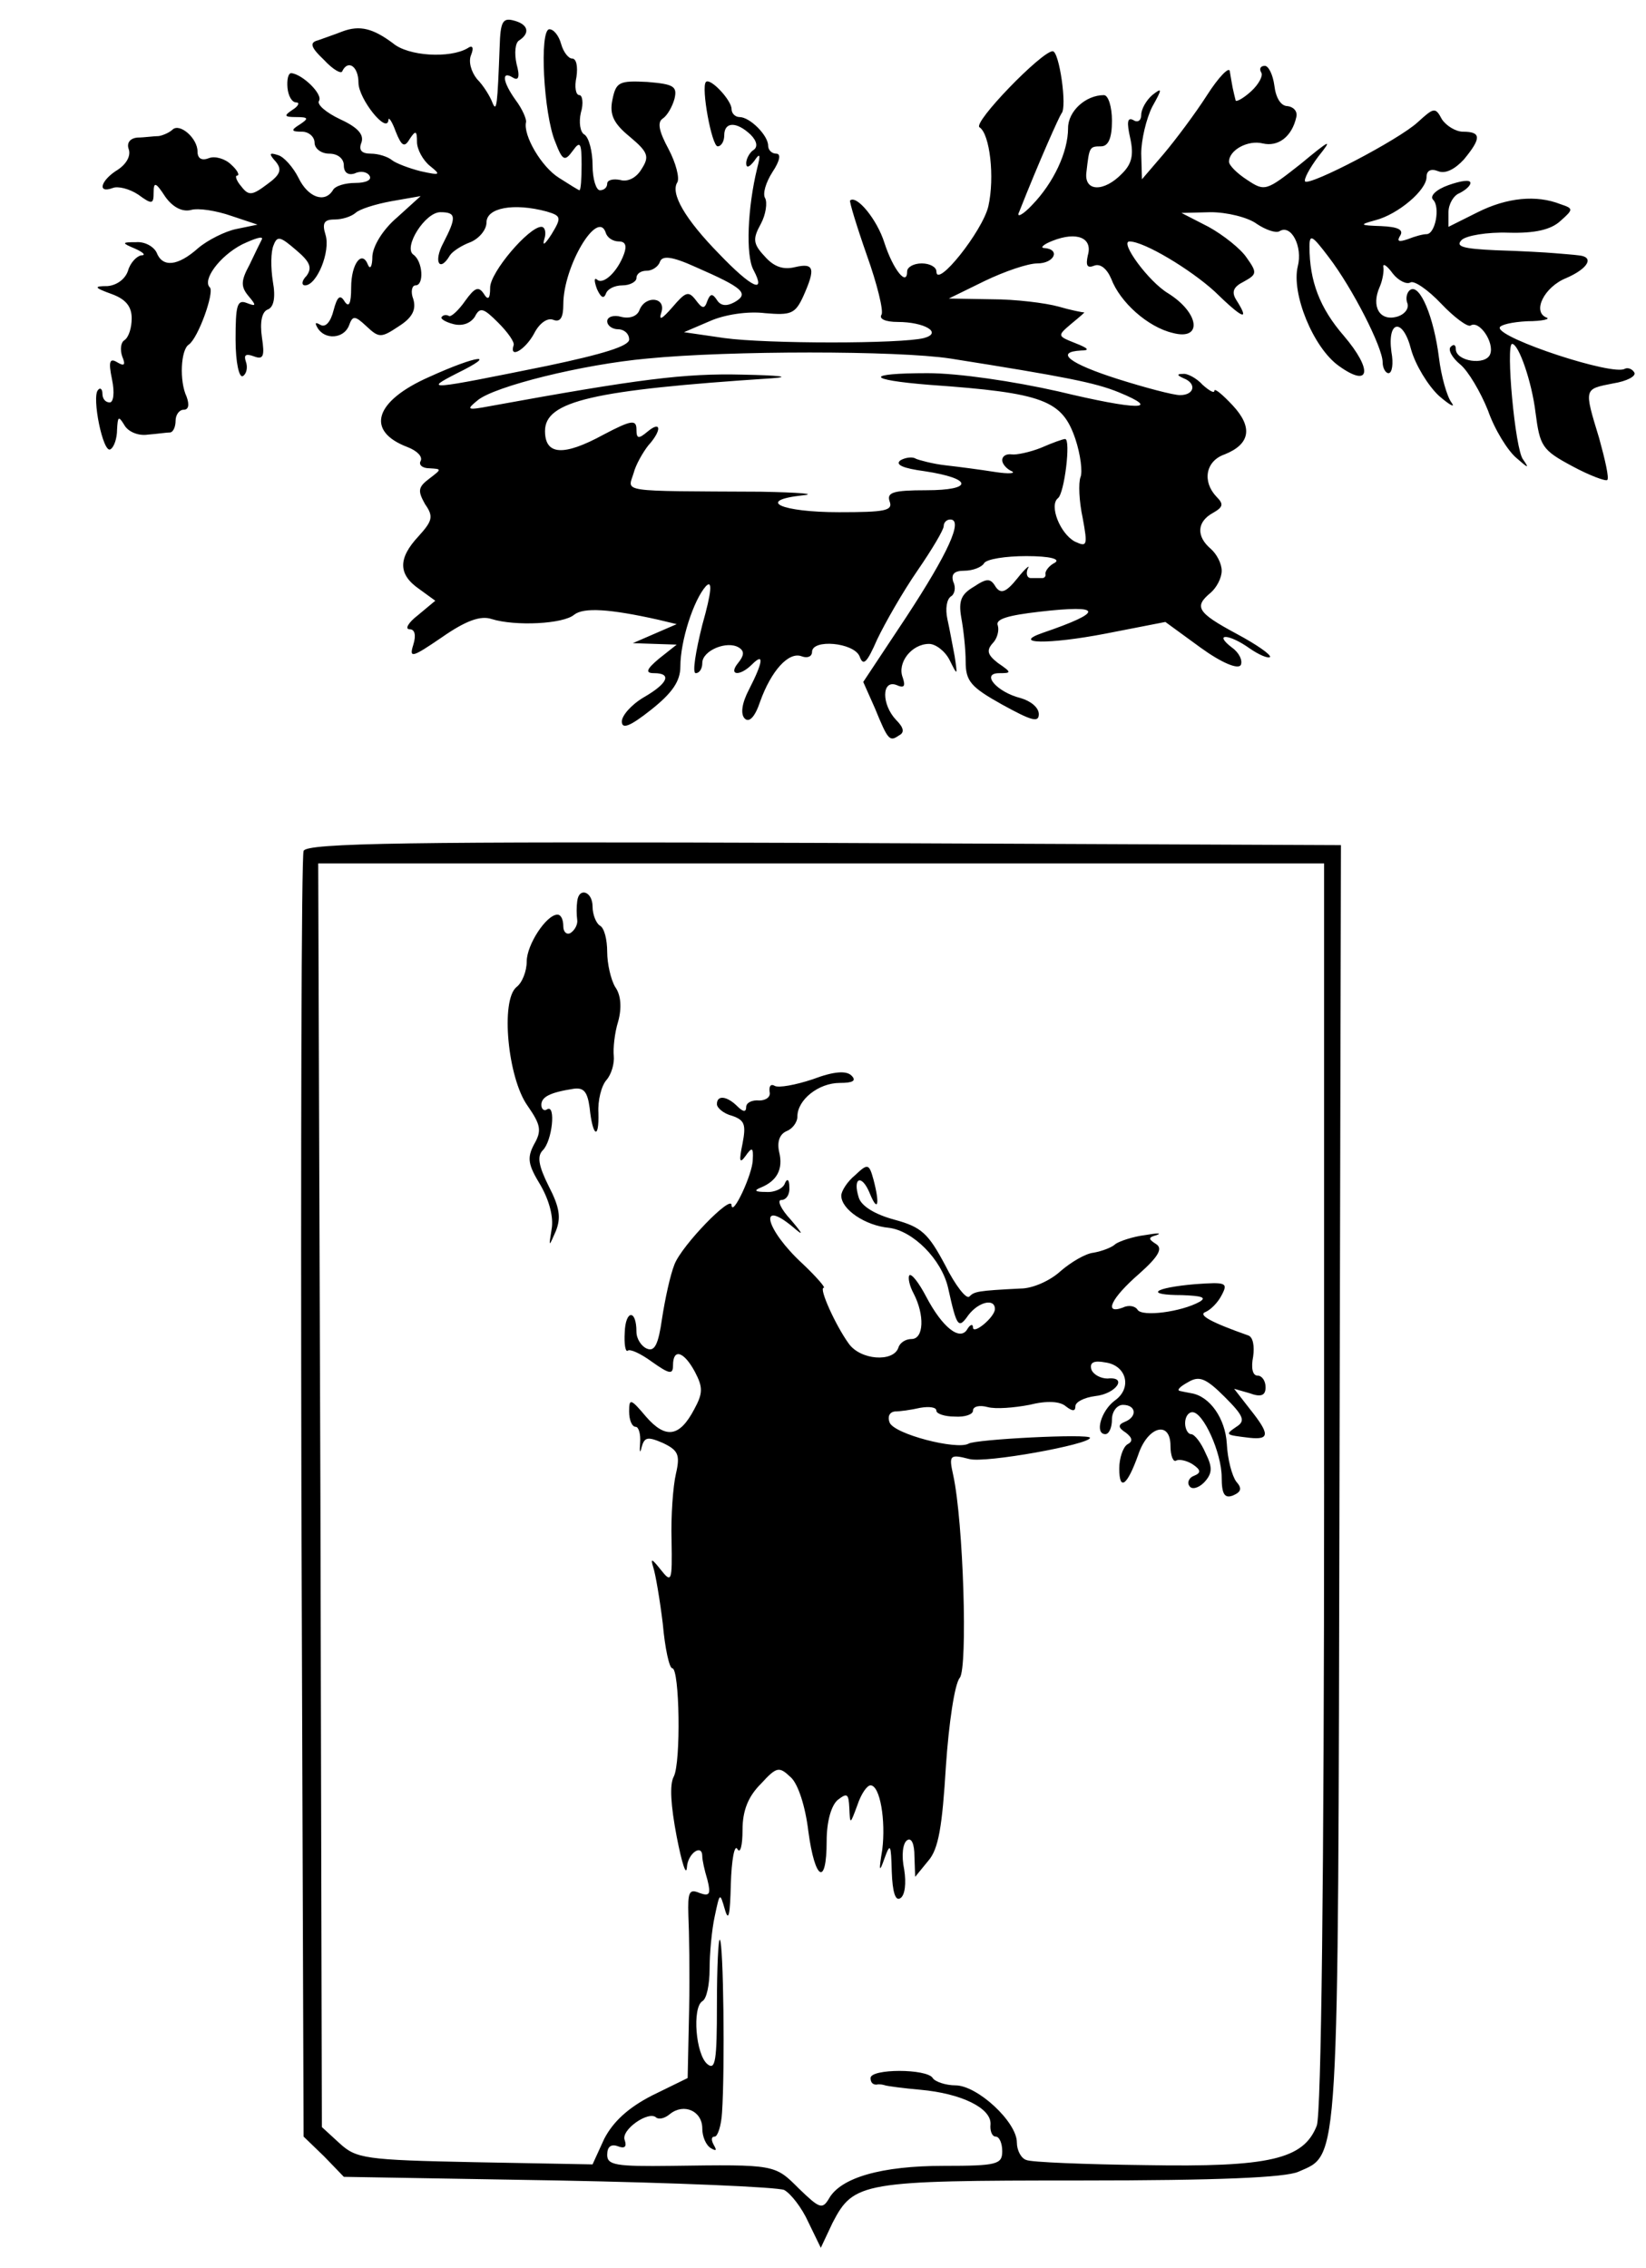<?xml version="1.0" standalone="no"?>
<!DOCTYPE svg PUBLIC "-//W3C//DTD SVG 20010904//EN"
 "http://www.w3.org/TR/2001/REC-SVG-20010904/DTD/svg10.dtd">
<svg version="1.0" xmlns="http://www.w3.org/2000/svg"
 width="225pt" height="310pt" viewBox="0 0 225 310"
 preserveAspectRatio="xMidYMid meet">
<g transform="translate(0,310) scale(0.1,-0.1)"
fill="#000000" stroke="none">
<path d="M683 3036 c-3 -79 -4 -91 -10 -76 -3 8 -12 23 -21 32 -8 10 -12 24
-8 33 4 10 2 14 -5 9 -24 -14 -81 -11 -102 7 -27 20 -45 25 -69 16 -10 -4 -25
-9 -33 -12 -12 -3 -11 -9 8 -27 12 -13 24 -20 25 -15 8 16 22 6 22 -16 0 -22
39 -71 41 -51 0 5 5 -2 10 -16 8 -20 12 -22 19 -10 8 12 10 12 10 -4 0 -10 8
-25 18 -33 15 -12 14 -13 -13 -7 -16 4 -34 11 -39 15 -6 5 -19 9 -29 9 -13 0
-17 5 -13 15 4 11 -5 21 -29 32 -19 9 -32 20 -29 25 6 9 -23 37 -38 38 -4 0
-6 -9 -5 -20 1 -11 6 -20 12 -20 5 0 3 -5 -5 -10 -12 -8 -12 -10 5 -10 17 0
17 -2 5 -10 -13 -8 -12 -10 3 -10 9 0 17 -7 17 -15 0 -8 9 -15 20 -15 12 0 20
-7 20 -16 0 -10 6 -14 15 -11 8 4 17 2 20 -3 4 -6 -5 -10 -19 -10 -14 0 -28
-4 -31 -10 -11 -18 -34 -10 -47 17 -7 14 -20 29 -28 31 -12 4 -13 2 -3 -9 9
-11 6 -18 -12 -31 -20 -15 -25 -16 -35 -3 -7 8 -9 15 -6 15 4 0 1 7 -8 15 -8
8 -22 12 -30 9 -10 -4 -16 -1 -16 9 0 18 -24 39 -34 30 -4 -4 -13 -8 -19 -9
-7 0 -20 -2 -29 -2 -11 -1 -15 -8 -12 -16 3 -9 -3 -20 -15 -28 -23 -14 -29
-33 -7 -25 7 3 23 -1 35 -9 19 -14 21 -13 21 3 0 15 3 14 16 -6 10 -14 23 -21
35 -18 10 3 35 -1 55 -8 l36 -12 -29 -6 c-15 -3 -39 -15 -52 -26 -28 -25 -49
-27 -57 -6 -4 8 -16 15 -28 14 -20 0 -20 -1 -1 -9 11 -5 15 -9 8 -9 -6 -1 -15
-10 -18 -21 -4 -12 -16 -20 -28 -21 -19 0 -19 -2 6 -11 19 -7 27 -17 27 -33 0
-13 -4 -26 -10 -30 -5 -3 -6 -13 -3 -22 5 -12 3 -14 -7 -8 -10 6 -12 1 -7 -23
4 -19 2 -32 -3 -32 -6 0 -10 5 -10 12 0 6 -3 9 -6 5 -9 -9 7 -88 17 -81 5 3 9
15 9 27 1 18 2 19 10 6 5 -9 19 -15 32 -13 13 1 26 3 31 3 4 1 7 8 7 16 0 8 5
15 11 15 7 0 8 7 4 18 -10 21 -8 64 3 71 13 9 35 71 29 78 -11 10 13 43 44 59
17 8 29 12 27 7 -2 -4 -10 -20 -17 -35 -12 -22 -12 -30 -1 -43 11 -13 10 -14
-3 -9 -13 5 -15 -4 -15 -50 0 -32 5 -53 10 -50 5 3 7 12 4 20 -3 9 0 11 11 7
13 -5 15 0 11 26 -3 21 0 35 8 38 8 3 11 16 7 38 -3 19 -3 41 1 50 5 13 9 12
31 -7 19 -16 22 -24 14 -35 -7 -7 -7 -13 -2 -13 16 0 35 46 28 69 -5 16 -2 21
12 21 11 0 23 4 29 9 5 5 27 12 49 16 l40 7 -32 -29 c-20 -17 -33 -39 -34 -53
0 -14 -3 -19 -6 -12 -8 21 -23 2 -23 -31 0 -22 -3 -28 -9 -19 -6 10 -10 7 -15
-12 -4 -16 -11 -24 -18 -20 -7 4 -8 3 -4 -4 10 -17 36 -15 43 3 5 14 8 14 24
-1 17 -16 20 -16 44 0 19 12 24 23 20 37 -4 10 -2 19 3 19 12 0 10 33 -3 42
-14 10 16 58 37 58 22 0 22 -7 4 -42 -14 -26 -5 -41 9 -17 4 6 17 14 28 18 12
5 22 17 22 27 0 20 37 27 82 15 20 -6 21 -8 7 -31 -9 -14 -13 -17 -10 -7 3 9
1 17 -4 17 -17 0 -70 -62 -70 -83 0 -16 -3 -18 -9 -8 -7 10 -12 8 -25 -10 -9
-13 -19 -22 -22 -21 -3 2 -8 2 -10 -1 -3 -2 4 -7 16 -10 12 -3 23 1 29 10 7
14 12 12 32 -8 13 -13 23 -27 21 -31 -6 -19 16 -6 28 16 7 14 18 22 26 19 10
-4 14 3 14 21 0 52 47 131 58 98 2 -7 10 -12 18 -12 9 0 11 -6 7 -17 -9 -25
-29 -43 -37 -35 -4 3 -4 -2 0 -13 5 -11 9 -14 12 -7 2 7 12 12 23 12 10 0 19
5 19 10 0 6 6 10 14 10 8 0 16 6 18 12 3 9 16 8 49 -7 64 -28 74 -36 53 -48
-11 -6 -19 -5 -24 3 -6 9 -9 9 -13 -1 -4 -12 -7 -11 -16 1 -10 13 -14 11 -32
-10 -14 -16 -19 -19 -15 -7 7 21 -22 24 -30 3 -3 -8 -13 -12 -25 -9 -10 3 -19
0 -19 -6 0 -6 7 -11 15 -11 8 0 15 -6 15 -14 0 -9 -36 -20 -112 -36 -163 -33
-170 -34 -123 -10 57 28 28 25 -38 -5 -75 -33 -88 -74 -30 -96 13 -5 21 -13
18 -19 -3 -5 2 -10 12 -10 17 -1 17 -1 0 -14 -16 -12 -16 -17 -6 -35 12 -17
10 -23 -9 -44 -28 -30 -28 -52 1 -72 l22 -16 -24 -20 c-13 -10 -18 -19 -11
-19 7 0 9 -8 5 -21 -6 -19 -2 -18 39 10 33 23 53 30 68 25 32 -10 98 -7 113 6
13 10 48 8 115 -7 l25 -6 -30 -13 -30 -13 30 -1 30 -1 -24 -19 c-18 -15 -19
-20 -7 -20 25 0 19 -14 -14 -33 -17 -10 -30 -25 -30 -33 0 -11 11 -7 40 16 29
23 40 39 40 59 0 35 18 91 35 110 9 9 8 -7 -5 -53 -9 -36 -14 -66 -9 -66 5 0
9 6 9 14 0 17 34 31 50 21 8 -5 7 -11 -1 -21 -14 -17 2 -19 19 -2 17 17 15 3
-4 -34 -10 -19 -12 -34 -6 -40 6 -6 14 2 21 23 15 42 39 69 57 62 8 -3 14 0
14 6 0 18 57 13 65 -6 5 -14 10 -9 24 23 11 23 35 65 55 94 20 29 36 56 36 61
0 5 4 9 9 9 18 0 -3 -46 -60 -133 l-59 -89 16 -36 c18 -44 20 -46 33 -37 8 4
6 11 -4 21 -20 21 -20 55 0 48 11 -5 13 -2 9 10 -8 20 12 46 36 46 9 0 22 -10
28 -22 11 -22 11 -22 7 5 -3 15 -7 38 -10 51 -3 14 -1 27 5 31 5 3 7 12 3 20
-3 10 1 15 15 15 12 0 24 5 27 10 3 6 30 10 58 10 32 0 47 -4 39 -9 -8 -4 -13
-11 -13 -15 1 -3 -1 -6 -4 -6 -3 0 -10 0 -16 0 -5 0 -7 6 -4 13 4 6 -3 1 -14
-13 -16 -20 -23 -22 -30 -12 -7 12 -12 12 -30 0 -17 -10 -21 -19 -17 -42 3
-16 6 -43 6 -60 0 -27 7 -35 50 -59 40 -22 50 -25 50 -13 0 9 -11 18 -25 22
-32 8 -55 34 -29 34 17 0 17 1 -2 14 -14 11 -16 17 -7 27 6 6 9 17 7 24 -4 9
14 14 57 19 87 10 89 0 4 -29 -43 -15 8 -16 86 -1 l82 16 48 -35 c29 -21 51
-30 55 -24 3 6 -2 17 -12 24 -26 20 -4 19 24 -1 13 -9 25 -14 28 -12 2 3 -18
17 -46 32 -54 29 -58 37 -35 56 8 7 15 20 15 30 0 10 -7 23 -15 30 -20 17 -19
37 3 49 14 8 15 12 5 22 -20 21 -15 49 11 58 35 14 39 37 11 67 -14 15 -25 24
-25 20 0 -4 -7 0 -16 8 -8 9 -21 16 -27 15 -9 0 -8 -2 1 -6 18 -7 15 -23 -5
-23 -9 0 -47 10 -85 22 -66 21 -87 37 -50 39 12 0 10 3 -8 10 -25 10 -25 10
-5 27 11 9 19 16 17 15 -2 0 -18 3 -35 8 -18 5 -59 10 -91 10 l-59 1 49 24
c27 13 59 24 72 24 23 0 32 19 10 21 -7 0 -2 5 11 10 33 13 55 4 48 -20 -3
-14 -1 -18 9 -14 8 3 17 -4 23 -18 12 -32 50 -66 84 -74 41 -11 37 27 -6 54
-27 16 -67 71 -53 71 20 0 83 -38 116 -68 39 -38 49 -42 30 -12 -7 11 -4 18
10 25 18 10 19 12 4 33 -8 12 -32 31 -52 42 l-37 19 40 1 c22 0 51 -7 63 -16
12 -8 26 -13 31 -10 16 10 32 -21 25 -48 -9 -37 21 -111 56 -136 43 -31 47 -6
7 41 -33 38 -47 75 -47 122 0 18 4 15 26 -14 33 -43 74 -124 74 -144 0 -8 4
-15 8 -15 5 0 7 13 4 29 -6 44 16 47 27 3 6 -21 23 -49 38 -63 15 -13 23 -17
17 -9 -6 8 -14 36 -17 61 -7 56 -26 101 -39 93 -5 -3 -7 -12 -4 -19 2 -7 -4
-15 -15 -18 -23 -6 -35 14 -23 41 4 9 6 22 5 27 -1 6 5 2 13 -9 8 -10 19 -15
24 -12 5 3 24 -10 42 -29 18 -19 36 -32 40 -30 12 8 33 -23 27 -39 -6 -16 -47
-10 -47 7 0 6 -3 7 -7 3 -4 -4 2 -15 13 -24 11 -9 28 -38 38 -63 9 -26 27 -55
39 -65 16 -14 18 -15 9 -2 -11 13 -24 158 -15 158 9 0 27 -52 32 -94 6 -46 9
-51 50 -73 24 -13 46 -21 48 -19 3 2 -3 28 -11 57 -21 69 -21 67 19 75 19 3
32 10 29 15 -3 5 -9 7 -13 5 -16 -10 -171 41 -171 56 0 4 17 8 38 9 20 0 32 3
26 5 -20 8 -3 42 27 54 30 13 39 29 17 31 -7 1 -22 2 -33 3 -11 1 -47 3 -80 4
-45 2 -56 5 -47 14 6 6 35 11 64 10 36 -1 58 4 71 16 18 16 18 17 0 23 -33 13
-73 9 -113 -11 l-40 -20 0 20 c0 11 7 23 15 26 8 4 15 10 15 14 0 5 -13 3 -30
-3 -17 -6 -26 -15 -21 -20 10 -10 3 -47 -9 -47 -5 0 -16 -3 -26 -7 -12 -4 -15
-3 -10 5 5 8 -3 12 -26 13 -30 1 -30 2 -8 8 31 8 70 41 70 59 0 9 6 12 16 8
10 -4 23 3 35 16 24 29 24 38 -1 38 -10 0 -23 8 -29 17 -9 17 -11 16 -33 -4
-26 -24 -147 -87 -154 -81 -2 3 6 18 18 34 20 25 17 24 -24 -10 -47 -37 -49
-38 -73 -22 -14 9 -25 20 -25 25 0 16 26 30 46 25 21 -5 40 9 46 36 2 8 -4 14
-12 15 -9 0 -16 11 -18 28 -2 15 -8 27 -13 27 -6 0 -8 -4 -5 -9 3 -4 -3 -16
-14 -26 -11 -10 -21 -15 -21 -12 -1 4 -3 12 -4 17 -1 6 -3 16 -4 23 -1 6 -15
-8 -31 -33 -16 -25 -43 -61 -59 -80 l-30 -35 -1 35 c0 19 7 48 15 64 14 25 14
27 0 16 -8 -7 -15 -19 -15 -27 0 -8 -5 -11 -11 -7 -8 4 -9 -3 -4 -25 5 -23 2
-35 -11 -48 -25 -26 -52 -25 -49 1 4 35 4 36 20 36 10 0 15 11 15 35 0 19 -5
35 -11 35 -25 0 -49 -22 -49 -45 0 -33 -20 -75 -49 -105 -13 -14 -22 -18 -18
-10 28 71 55 131 58 135 8 8 -3 85 -12 85 -15 0 -110 -98 -100 -104 14 -9 21
-68 12 -108 -8 -34 -71 -113 -71 -89 0 6 -9 11 -20 11 -11 0 -20 -5 -20 -11 0
-21 -19 2 -31 39 -10 32 -38 66 -47 58 -1 -2 9 -35 23 -75 14 -39 23 -76 20
-81 -4 -6 6 -10 22 -10 37 0 62 -15 36 -22 -31 -8 -215 -8 -273 0 l-55 8 35
15 c20 9 52 14 76 11 35 -3 41 -1 52 23 17 38 15 46 -11 40 -16 -4 -29 0 -42
15 -16 17 -16 24 -5 44 7 13 9 29 6 35 -4 6 1 22 10 36 10 15 12 25 5 25 -6 0
-11 5 -11 11 0 14 -25 39 -39 39 -6 0 -11 5 -11 11 0 12 -29 43 -35 37 -7 -7
8 -88 16 -88 5 0 9 7 9 15 0 19 17 19 36 1 9 -9 10 -17 4 -21 -5 -3 -10 -12
-10 -18 0 -7 4 -6 11 3 8 12 9 9 4 -10 -13 -53 -16 -119 -5 -139 18 -34 -3
-24 -47 22 -47 48 -67 83 -57 98 3 6 -2 26 -12 45 -13 24 -16 37 -8 42 6 4 13
16 16 27 4 17 -1 20 -37 23 -39 2 -43 0 -48 -25 -4 -20 2 -32 24 -50 25 -21
27 -27 16 -44 -7 -12 -19 -18 -29 -15 -10 2 -18 0 -18 -5 0 -5 -4 -9 -10 -9
-5 0 -10 15 -10 34 0 19 -5 38 -11 42 -6 3 -8 17 -5 30 4 13 2 24 -2 24 -5 0
-7 11 -4 25 2 14 0 25 -6 25 -5 0 -12 9 -15 20 -3 11 -10 20 -16 20 -14 0 -8
-116 8 -154 10 -26 13 -27 24 -12 10 14 12 11 12 -19 0 -19 -1 -35 -3 -35 -1
0 -14 8 -28 17 -24 15 -49 58 -45 76 1 4 -5 18 -14 30 -18 25 -20 41 -4 31 8
-5 10 1 5 19 -3 14 -2 29 4 32 15 10 12 22 -8 27 -15 4 -18 -2 -19 -36z m616
-426 c158 -25 198 -33 230 -46 61 -25 26 -25 -82 1 -62 14 -137 25 -179 25
-86 0 -85 -9 3 -16 156 -11 181 -21 199 -74 7 -21 10 -45 7 -52 -3 -8 -2 -33
3 -56 7 -38 6 -40 -11 -32 -20 11 -35 49 -23 59 9 6 18 81 10 81 -3 0 -17 -5
-33 -12 -15 -6 -34 -10 -40 -9 -7 1 -13 -2 -13 -8 0 -5 6 -12 13 -15 6 -3 -4
-4 -23 -1 -19 3 -49 7 -67 9 -18 2 -36 7 -41 9 -4 3 -14 2 -21 -2 -8 -6 3 -11
33 -15 66 -10 67 -26 2 -26 -45 0 -54 -3 -50 -15 5 -13 -6 -15 -69 -15 -80 0
-114 16 -50 23 21 2 -5 4 -57 5 -196 1 -182 -1 -174 25 3 12 13 29 20 38 19
21 18 35 -1 19 -12 -10 -15 -10 -15 3 0 14 -7 13 -45 -7 -55 -30 -80 -28 -80
5 0 41 66 56 310 72 28 2 10 4 -40 5 -79 2 -142 -6 -345 -43 -32 -6 -33 -5
-17 8 23 19 143 49 232 57 112 11 342 11 414 0z"/>
<path d="M415 1937 c-3 -7 -4 -405 -3 -884 l3 -873 28 -27 27 -28 293 -5 c160
-3 300 -9 309 -13 9 -5 24 -24 33 -44 l17 -35 16 34 c29 56 40 58 339 58 189
0 280 4 298 12 56 25 54 -6 56 939 l2 874 -707 3 c-564 2 -708 0 -711 -11z
m1395 -866 c0 -539 -4 -859 -10 -876 -18 -46 -64 -57 -234 -54 -83 1 -157 4
-163 7 -7 2 -13 13 -13 24 0 28 -54 78 -84 78 -13 0 -28 5 -31 10 -8 13 -85
13 -85 0 0 -6 3 -9 8 -9 4 1 9 0 12 -1 3 -1 25 -4 48 -6 56 -5 97 -25 96 -47
-1 -9 2 -17 7 -17 5 0 9 -9 9 -20 0 -18 -7 -20 -80 -20 -85 0 -141 -16 -157
-45 -9 -15 -13 -13 -41 14 -33 33 -32 33 -174 31 -76 -1 -88 1 -88 15 0 11 5
15 14 12 10 -4 13 -1 10 8 -6 14 33 41 43 31 4 -3 12 -1 19 5 19 15 44 4 44
-20 0 -11 5 -23 12 -27 7 -4 8 -3 4 4 -4 7 -4 12 1 12 4 0 9 15 10 33 4 59 2
232 -3 236 -2 2 -4 -37 -4 -89 0 -76 -2 -90 -13 -81 -16 13 -21 77 -7 86 6 3
10 23 10 44 0 21 3 54 7 72 7 33 7 33 14 9 5 -17 7 -7 8 35 1 33 5 55 9 48 4
-7 7 5 7 26 0 27 8 46 25 63 22 24 25 24 41 9 10 -9 20 -40 24 -74 9 -67 25
-76 25 -13 0 26 6 48 15 56 13 10 15 9 16 -11 1 -23 1 -23 11 4 5 15 13 27 18
27 13 0 21 -48 16 -88 -5 -30 -4 -32 3 -12 8 22 9 20 10 -18 1 -28 5 -41 12
-36 6 4 8 20 5 39 -4 19 -2 36 4 40 6 4 10 -5 10 -22 l1 -28 18 22 c14 16 19
47 24 129 4 59 12 113 19 121 11 14 5 213 -9 277 -6 27 -5 29 22 22 22 -6 165
20 165 29 0 6 -157 -2 -166 -8 -16 -9 -102 13 -108 29 -3 8 0 14 7 15 7 0 22
2 35 5 12 2 22 1 22 -4 0 -4 11 -8 25 -8 14 -1 25 3 25 8 0 6 9 8 20 5 11 -3
36 -1 57 3 24 6 42 5 50 -2 9 -7 13 -7 13 0 0 6 12 12 27 14 29 3 45 27 17 24
-9 0 -19 5 -22 12 -3 10 3 13 19 10 29 -4 37 -35 13 -52 -19 -14 -28 -46 -13
-46 5 0 9 9 9 20 0 11 7 20 15 20 18 0 20 -16 3 -23 -10 -4 -10 -8 1 -15 9 -7
10 -12 2 -16 -6 -4 -11 -19 -11 -33 0 -32 11 -23 26 19 13 39 44 47 44 12 0
-14 4 -23 8 -20 4 2 14 0 22 -5 12 -8 12 -12 2 -16 -6 -2 -10 -9 -6 -14 3 -5
12 -3 20 5 11 12 12 20 2 40 -6 14 -15 26 -20 26 -4 0 -8 7 -8 15 0 8 4 15 10
15 15 0 40 -56 40 -89 0 -23 4 -29 15 -25 12 5 13 10 5 19 -6 8 -12 31 -13 52
-2 34 -23 65 -49 69 -5 1 -11 2 -15 3 -5 1 0 6 11 12 15 9 24 6 50 -20 26 -26
29 -33 16 -41 -16 -11 -15 -11 18 -15 28 -3 28 5 0 40 l-21 27 21 -6 c16 -6
22 -3 22 8 0 9 -5 16 -11 16 -7 0 -9 11 -6 26 2 14 0 27 -7 29 -51 18 -69 28
-58 32 7 3 17 13 22 23 9 17 6 18 -36 15 -58 -5 -70 -15 -18 -15 26 -1 34 -3
24 -9 -25 -14 -79 -21 -85 -11 -3 5 -12 7 -20 3 -27 -10 -16 13 22 46 27 24
33 35 23 41 -11 7 -10 9 1 12 8 3 1 3 -16 0 -16 -2 -34 -8 -40 -12 -5 -5 -19
-10 -30 -12 -11 -1 -31 -13 -45 -25 -14 -13 -38 -24 -55 -24 -59 -3 -63 -4
-70 -11 -4 -4 -19 15 -33 43 -23 43 -32 52 -69 62 -26 7 -45 18 -49 30 -9 28
4 33 15 6 11 -27 14 -15 5 19 -6 22 -8 22 -25 6 -11 -9 -19 -22 -19 -28 0 -19
33 -41 65 -44 33 -4 72 -43 81 -82 12 -54 14 -57 28 -37 14 18 36 23 36 8 0
-11 -30 -36 -30 -25 0 5 -4 4 -8 -3 -10 -16 -34 3 -56 45 -10 19 -20 32 -23
29 -2 -3 0 -14 6 -25 15 -29 14 -62 -3 -62 -8 0 -16 -5 -18 -12 -7 -20 -52
-17 -68 6 -18 25 -41 76 -34 76 3 0 -10 15 -29 33 -51 47 -61 90 -13 50 15
-13 14 -10 -3 10 -14 15 -19 27 -13 27 7 0 12 8 11 18 0 10 -3 12 -6 5 -2 -7
-14 -13 -26 -12 -15 0 -17 2 -7 6 22 9 31 25 25 49 -3 14 1 24 10 28 8 3 15
12 15 20 0 23 29 46 58 46 18 0 23 3 16 10 -7 7 -24 6 -53 -5 -24 -8 -47 -12
-52 -9 -5 3 -8 0 -7 -8 2 -7 -5 -12 -14 -12 -10 1 -18 -3 -18 -9 0 -7 -4 -7
-12 1 -14 14 -28 16 -28 3 0 -5 9 -13 21 -16 17 -6 19 -12 14 -38 -5 -24 -4
-28 4 -17 9 13 11 12 10 -5 0 -19 -28 -79 -29 -62 0 15 -68 -55 -78 -81 -6
-15 -13 -48 -17 -74 -5 -35 -10 -46 -21 -41 -7 3 -14 13 -14 23 0 31 -15 30
-16 -1 -1 -16 1 -27 4 -25 3 3 18 -4 33 -15 24 -17 29 -18 29 -5 0 24 15 19
30 -9 11 -21 11 -29 -1 -51 -20 -38 -39 -41 -66 -10 -21 25 -23 25 -23 7 0
-12 4 -21 9 -21 4 0 7 -10 6 -22 -1 -13 0 -15 2 -6 4 14 8 15 29 6 21 -10 24
-16 18 -42 -4 -17 -7 -58 -6 -91 1 -57 0 -59 -15 -40 -12 15 -14 16 -10 3 3
-9 9 -44 13 -77 3 -34 9 -61 13 -61 10 0 12 -129 2 -148 -6 -11 -4 -40 4 -82
7 -36 13 -55 14 -42 1 19 21 33 21 15 0 -5 3 -19 7 -32 5 -20 3 -23 -11 -18
-14 6 -16 1 -15 -31 1 -20 2 -79 1 -129 l-2 -93 -49 -24 c-33 -17 -53 -36 -65
-59 l-16 -35 -161 3 c-151 3 -162 5 -185 26 l-24 22 -2 864 -3 863 688 0 687
0 0 -849z"/>
<path d="M789 1868 c-1 -7 -1 -18 0 -25 1 -6 -3 -14 -9 -18 -5 -3 -10 1 -10 9
0 9 -3 16 -8 16 -15 0 -42 -41 -42 -64 0 -13 -6 -29 -14 -35 -22 -18 -12 -124
15 -162 18 -26 20 -34 9 -53 -10 -19 -8 -28 9 -56 12 -21 18 -44 15 -60 -4
-25 -4 -25 6 -2 7 18 5 32 -10 61 -14 28 -16 41 -8 49 13 13 18 63 6 56 -4 -3
-8 0 -8 6 0 11 12 17 44 22 14 2 19 -4 22 -26 4 -39 13 -45 12 -7 -1 17 4 37
11 45 7 8 11 23 10 33 -1 10 1 31 6 47 5 18 4 36 -4 47 -6 10 -11 32 -11 48 0
17 -4 33 -10 36 -5 3 -10 15 -10 26 0 21 -19 27 -21 7z"/>
</g>
</svg>
